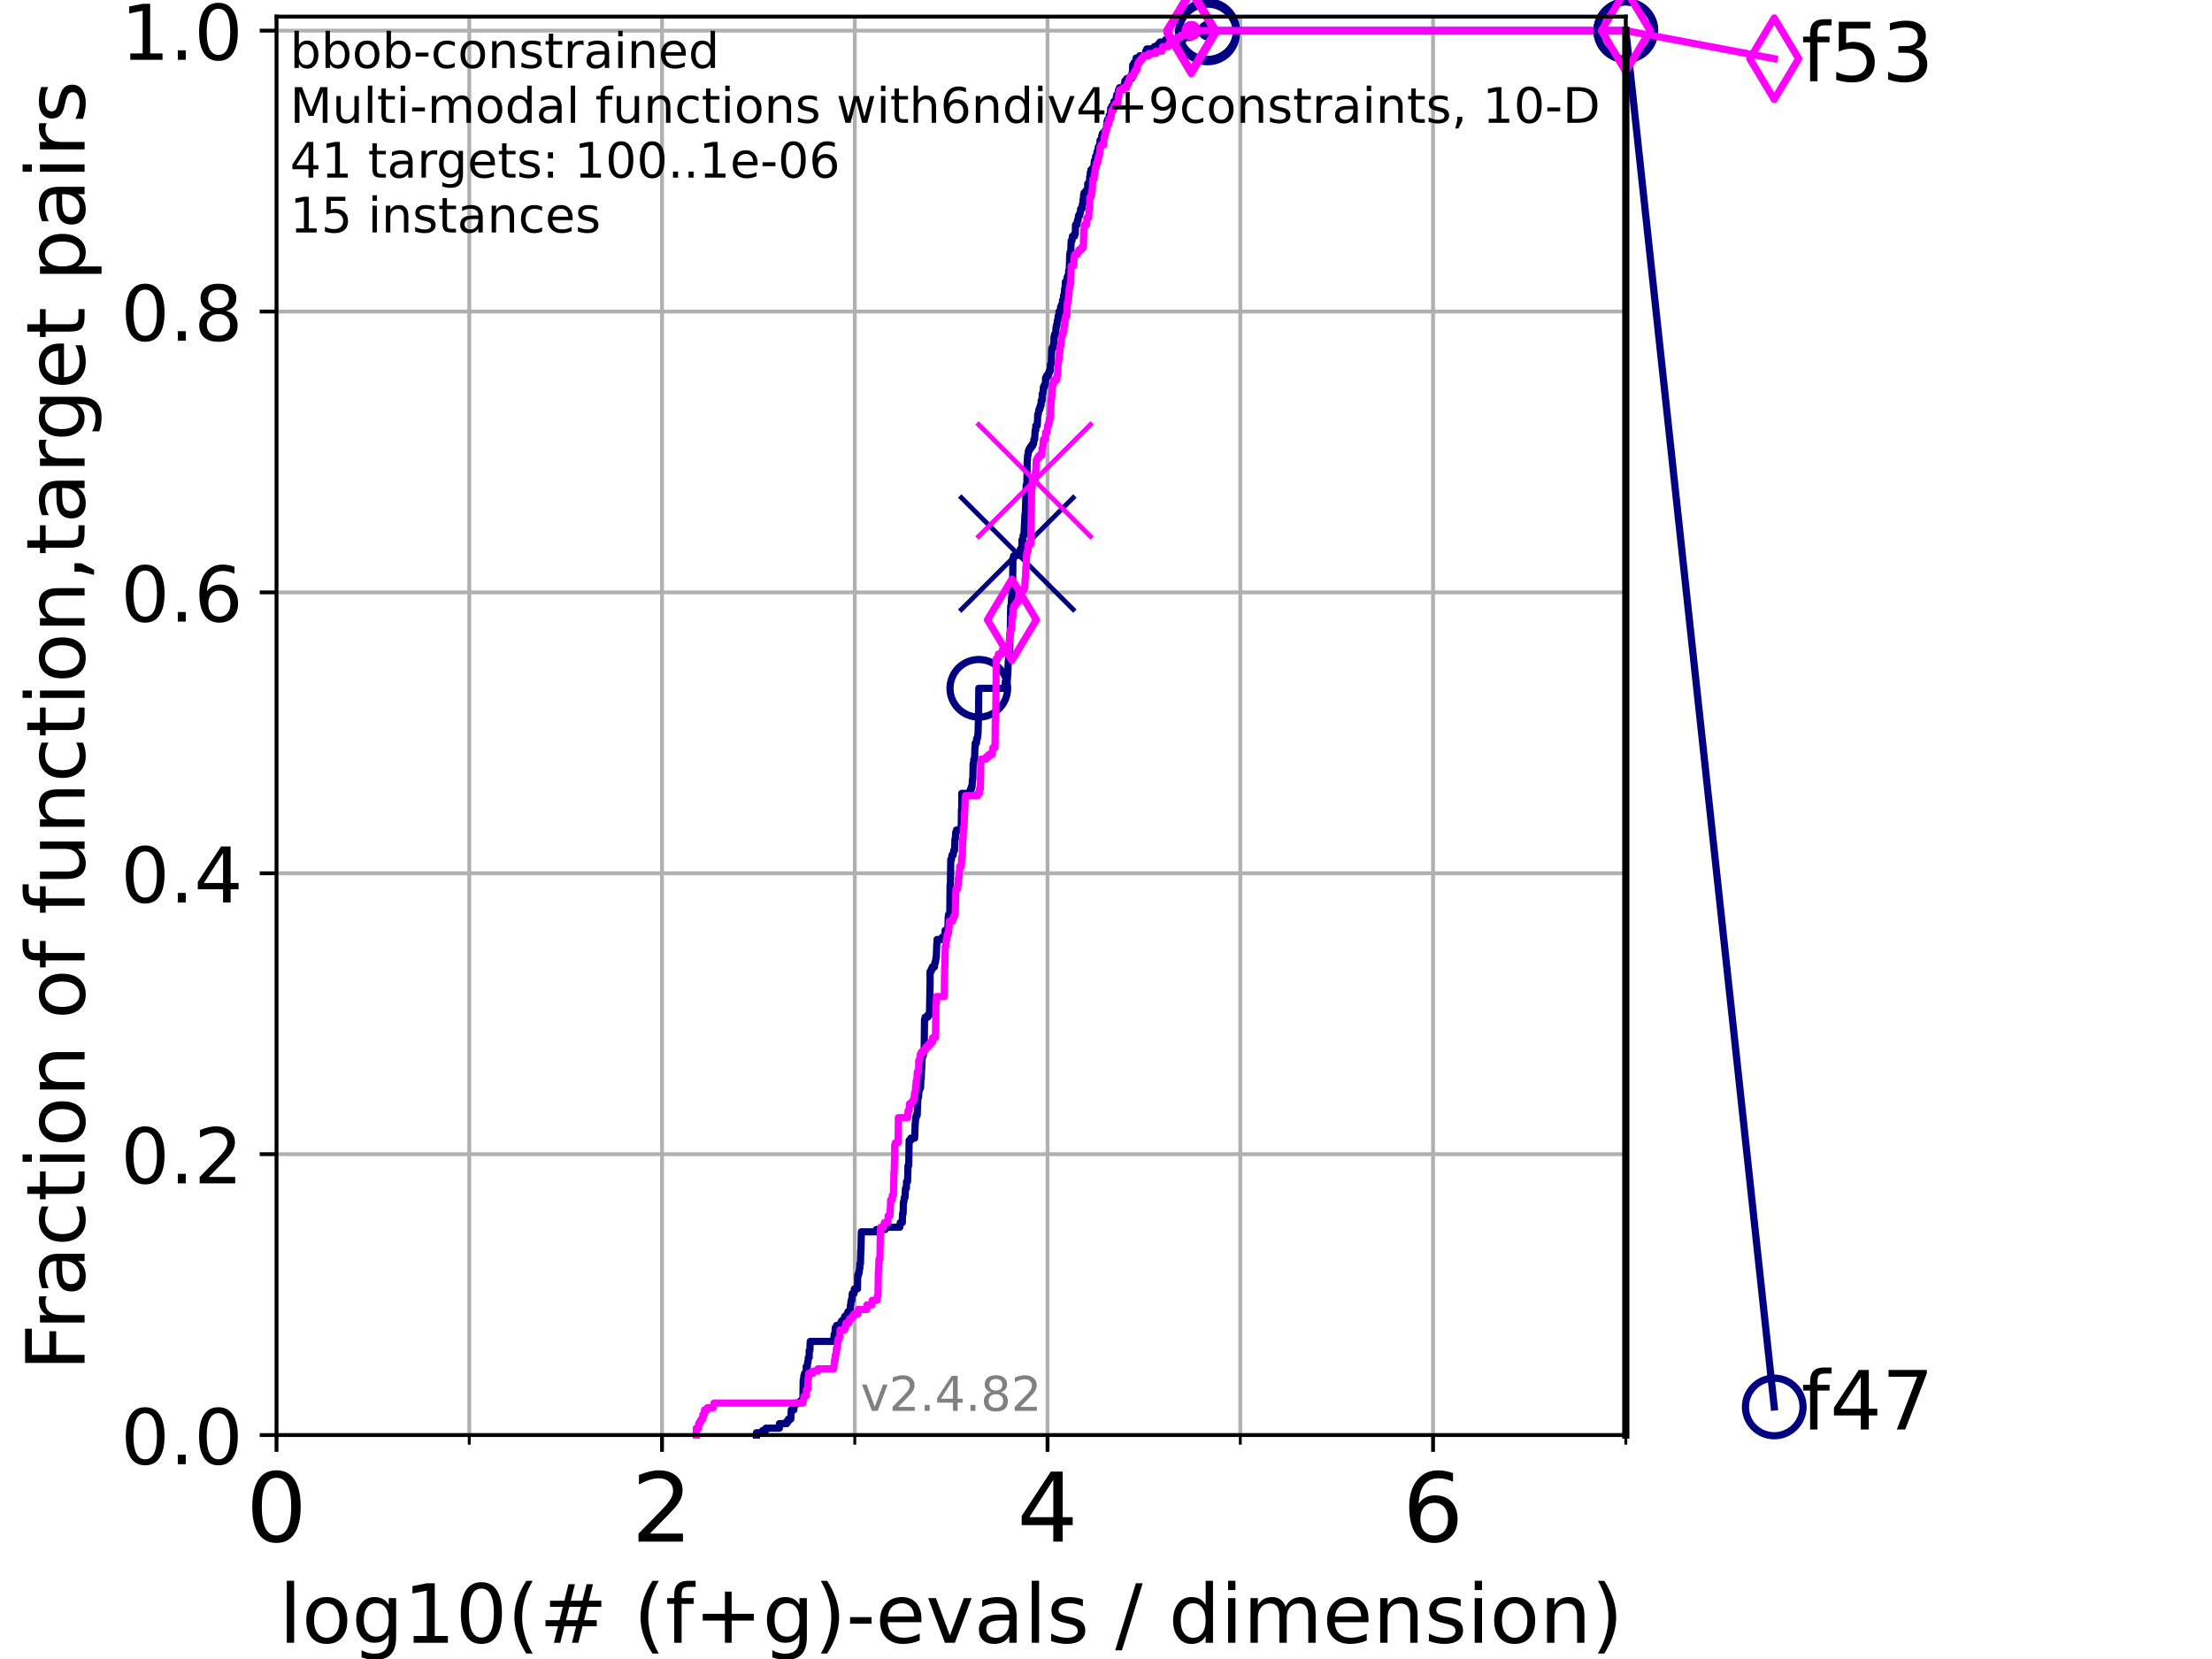<?xml version="1.0" encoding="utf-8" standalone="no"?>
<!DOCTYPE svg PUBLIC "-//W3C//DTD SVG 1.1//EN"
  "http://www.w3.org/Graphics/SVG/1.1/DTD/svg11.dtd">
<!-- Created with matplotlib (https://matplotlib.org/) -->
<svg height="345.6pt" version="1.1" viewBox="0 0 460.8 345.6" width="460.8pt" xmlns="http://www.w3.org/2000/svg" xmlns:xlink="http://www.w3.org/1999/xlink">
 <defs>
  <style type="text/css">*{stroke-linecap:butt;stroke-linejoin:round;}</style>
 </defs>
 <g id="figure_1">
  <g id="patch_1">
   <path d="M 0 345.6 
L 460.8 345.6 
L 460.8 0 
L 0 0 
z
" style="fill:#ffffff;"/>
  </g>
  <g id="axes_1">
   <g id="patch_2">
    <path d="M 57.6 298.944 
L 338.688 298.944 
L 338.688 3.456 
L 57.6 3.456 
z
" style="fill:#ffffff;"/>
   </g>
   <g id="matplotlib.axis_1">
    <g id="xtick_1">
     <g id="line2d_1">
      <path clip-path="url(#p2b3296686c)" d="M 57.6 298.944 
L 57.6 3.456 
" style="fill:none;stroke:#b0b0b0;stroke-linecap:square;stroke-width:0.8;"/>
     </g>
     <g id="line2d_2">
      <defs>
       <path d="M 0 0 
L 0 3.5 
" id="mf078fafd5b" style="stroke:#000000;stroke-width:0.8;"/>
      </defs>
      <g>
       <use style="stroke:#000000;stroke-width:0.8;" x="57.6" xlink:href="#mf078fafd5b" y="298.944"/>
      </g>
     </g>
     <g id="text_1">
      <!-- 0 -->
      <g transform="translate(51.237 321.141)scale(0.2 -0.2)">
       <defs>
        <path d="M 31.781 66.406 
Q 24.172 66.406 20.328 58.906 
Q 16.5 51.422 16.5 36.375 
Q 16.5 21.391 20.328 13.891 
Q 24.172 6.391 31.781 6.391 
Q 39.453 6.391 43.281 13.891 
Q 47.125 21.391 47.125 36.375 
Q 47.125 51.422 43.281 58.906 
Q 39.453 66.406 31.781 66.406 
z
M 31.781 74.219 
Q 44.047 74.219 50.516 64.516 
Q 56.984 54.828 56.984 36.375 
Q 56.984 17.969 50.516 8.266 
Q 44.047 -1.422 31.781 -1.422 
Q 19.531 -1.422 13.062 8.266 
Q 6.594 17.969 6.594 36.375 
Q 6.594 54.828 13.062 64.516 
Q 19.531 74.219 31.781 74.219 
z
" id="DejaVuSans-48"/>
       </defs>
       <use xlink:href="#DejaVuSans-48"/>
      </g>
     </g>
    </g>
    <g id="xtick_2">
     <g id="line2d_3">
      <path clip-path="url(#p2b3296686c)" d="M 137.911 298.944 
L 137.911 3.456 
" style="fill:none;stroke:#b0b0b0;stroke-linecap:square;stroke-width:0.8;"/>
     </g>
     <g id="line2d_4">
      <g>
       <use style="stroke:#000000;stroke-width:0.8;" x="137.911" xlink:href="#mf078fafd5b" y="298.944"/>
      </g>
     </g>
     <g id="text_2">
      <!-- 2 -->
      <g transform="translate(131.548 321.141)scale(0.2 -0.2)">
       <defs>
        <path d="M 19.188 8.297 
L 53.609 8.297 
L 53.609 0 
L 7.328 0 
L 7.328 8.297 
Q 12.938 14.109 22.625 23.891 
Q 32.328 33.688 34.812 36.531 
Q 39.547 41.844 41.422 45.531 
Q 43.312 49.219 43.312 52.781 
Q 43.312 58.594 39.234 62.25 
Q 35.156 65.922 28.609 65.922 
Q 23.969 65.922 18.812 64.312 
Q 13.672 62.703 7.812 59.422 
L 7.812 69.391 
Q 13.766 71.781 18.938 73 
Q 24.125 74.219 28.422 74.219 
Q 39.75 74.219 46.484 68.547 
Q 53.219 62.891 53.219 53.422 
Q 53.219 48.922 51.531 44.891 
Q 49.859 40.875 45.406 35.406 
Q 44.188 33.984 37.641 27.219 
Q 31.109 20.453 19.188 8.297 
z
" id="DejaVuSans-50"/>
       </defs>
       <use xlink:href="#DejaVuSans-50"/>
      </g>
     </g>
    </g>
    <g id="xtick_3">
     <g id="line2d_5">
      <path clip-path="url(#p2b3296686c)" d="M 218.222 298.944 
L 218.222 3.456 
" style="fill:none;stroke:#b0b0b0;stroke-linecap:square;stroke-width:0.8;"/>
     </g>
     <g id="line2d_6">
      <g>
       <use style="stroke:#000000;stroke-width:0.8;" x="218.222" xlink:href="#mf078fafd5b" y="298.944"/>
      </g>
     </g>
     <g id="text_3">
      <!-- 4 -->
      <g transform="translate(211.859 321.141)scale(0.2 -0.2)">
       <defs>
        <path d="M 37.797 64.312 
L 12.891 25.391 
L 37.797 25.391 
z
M 35.203 72.906 
L 47.609 72.906 
L 47.609 25.391 
L 58.016 25.391 
L 58.016 17.188 
L 47.609 17.188 
L 47.609 0 
L 37.797 0 
L 37.797 17.188 
L 4.891 17.188 
L 4.891 26.703 
z
" id="DejaVuSans-52"/>
       </defs>
       <use xlink:href="#DejaVuSans-52"/>
      </g>
     </g>
    </g>
    <g id="xtick_4">
     <g id="line2d_7">
      <path clip-path="url(#p2b3296686c)" d="M 298.533 298.944 
L 298.533 3.456 
" style="fill:none;stroke:#b0b0b0;stroke-linecap:square;stroke-width:0.8;"/>
     </g>
     <g id="line2d_8">
      <g>
       <use style="stroke:#000000;stroke-width:0.8;" x="298.533" xlink:href="#mf078fafd5b" y="298.944"/>
      </g>
     </g>
     <g id="text_4">
      <!-- 6 -->
      <g transform="translate(292.17 321.141)scale(0.2 -0.2)">
       <defs>
        <path d="M 33.016 40.375 
Q 26.375 40.375 22.484 35.828 
Q 18.609 31.297 18.609 23.391 
Q 18.609 15.531 22.484 10.953 
Q 26.375 6.391 33.016 6.391 
Q 39.656 6.391 43.531 10.953 
Q 47.406 15.531 47.406 23.391 
Q 47.406 31.297 43.531 35.828 
Q 39.656 40.375 33.016 40.375 
z
M 52.594 71.297 
L 52.594 62.312 
Q 48.875 64.062 45.094 64.984 
Q 41.312 65.922 37.594 65.922 
Q 27.828 65.922 22.672 59.328 
Q 17.531 52.734 16.797 39.406 
Q 19.672 43.656 24.016 45.922 
Q 28.375 48.188 33.594 48.188 
Q 44.578 48.188 50.953 41.516 
Q 57.328 34.859 57.328 23.391 
Q 57.328 12.156 50.688 5.359 
Q 44.047 -1.422 33.016 -1.422 
Q 20.359 -1.422 13.672 8.266 
Q 6.984 17.969 6.984 36.375 
Q 6.984 53.656 15.188 63.938 
Q 23.391 74.219 37.203 74.219 
Q 40.922 74.219 44.703 73.484 
Q 48.484 72.75 52.594 71.297 
z
" id="DejaVuSans-54"/>
       </defs>
       <use xlink:href="#DejaVuSans-54"/>
      </g>
     </g>
    </g>
    <g id="xtick_5">
     <g id="line2d_9">
      <path clip-path="url(#p2b3296686c)" d="M 97.755 298.944 
L 97.755 3.456 
" style="fill:none;stroke:#b0b0b0;stroke-linecap:square;stroke-width:0.8;"/>
     </g>
     <g id="line2d_10">
      <defs>
       <path d="M 0 0 
L 0 2 
" id="mfc427f3550" style="stroke:#000000;stroke-width:0.6;"/>
      </defs>
      <g>
       <use style="stroke:#000000;stroke-width:0.6;" x="97.755" xlink:href="#mfc427f3550" y="298.944"/>
      </g>
     </g>
    </g>
    <g id="xtick_6">
     <g id="line2d_11">
      <path clip-path="url(#p2b3296686c)" d="M 178.066 298.944 
L 178.066 3.456 
" style="fill:none;stroke:#b0b0b0;stroke-linecap:square;stroke-width:0.8;"/>
     </g>
     <g id="line2d_12">
      <g>
       <use style="stroke:#000000;stroke-width:0.6;" x="178.066" xlink:href="#mfc427f3550" y="298.944"/>
      </g>
     </g>
    </g>
    <g id="xtick_7">
     <g id="line2d_13">
      <path clip-path="url(#p2b3296686c)" d="M 258.377 298.944 
L 258.377 3.456 
" style="fill:none;stroke:#b0b0b0;stroke-linecap:square;stroke-width:0.8;"/>
     </g>
     <g id="line2d_14">
      <g>
       <use style="stroke:#000000;stroke-width:0.6;" x="258.377" xlink:href="#mfc427f3550" y="298.944"/>
      </g>
     </g>
    </g>
    <g id="xtick_8">
     <g id="line2d_15">
      <path clip-path="url(#p2b3296686c)" d="M 338.688 298.944 
L 338.688 3.456 
" style="fill:none;stroke:#b0b0b0;stroke-linecap:square;stroke-width:0.8;"/>
     </g>
     <g id="line2d_16">
      <g>
       <use style="stroke:#000000;stroke-width:0.6;" x="338.688" xlink:href="#mfc427f3550" y="298.944"/>
      </g>
     </g>
    </g>
    <g id="text_5">
     <!-- log10(# (f+g)-evals / dimension) -->
     <g transform="translate(58.145 342.218)scale(0.17 -0.17)">
      <defs>
       <path d="M 9.422 75.984 
L 18.406 75.984 
L 18.406 0 
L 9.422 0 
z
" id="DejaVuSans-108"/>
       <path d="M 30.609 48.391 
Q 23.391 48.391 19.188 42.75 
Q 14.984 37.109 14.984 27.297 
Q 14.984 17.484 19.156 11.844 
Q 23.344 6.203 30.609 6.203 
Q 37.797 6.203 41.984 11.859 
Q 46.188 17.531 46.188 27.297 
Q 46.188 37.016 41.984 42.703 
Q 37.797 48.391 30.609 48.391 
z
M 30.609 56 
Q 42.328 56 49.016 48.375 
Q 55.719 40.766 55.719 27.297 
Q 55.719 13.875 49.016 6.219 
Q 42.328 -1.422 30.609 -1.422 
Q 18.844 -1.422 12.172 6.219 
Q 5.516 13.875 5.516 27.297 
Q 5.516 40.766 12.172 48.375 
Q 18.844 56 30.609 56 
z
" id="DejaVuSans-111"/>
       <path d="M 45.406 27.984 
Q 45.406 37.75 41.375 43.109 
Q 37.359 48.484 30.078 48.484 
Q 22.859 48.484 18.828 43.109 
Q 14.797 37.75 14.797 27.984 
Q 14.797 18.266 18.828 12.891 
Q 22.859 7.516 30.078 7.516 
Q 37.359 7.516 41.375 12.891 
Q 45.406 18.266 45.406 27.984 
z
M 54.391 6.781 
Q 54.391 -7.172 48.188 -13.984 
Q 42 -20.797 29.203 -20.797 
Q 24.469 -20.797 20.266 -20.094 
Q 16.062 -19.391 12.109 -17.922 
L 12.109 -9.188 
Q 16.062 -11.328 19.922 -12.344 
Q 23.781 -13.375 27.781 -13.375 
Q 36.625 -13.375 41.016 -8.766 
Q 45.406 -4.156 45.406 5.172 
L 45.406 9.625 
Q 42.625 4.781 38.281 2.391 
Q 33.938 0 27.875 0 
Q 17.828 0 11.672 7.656 
Q 5.516 15.328 5.516 27.984 
Q 5.516 40.672 11.672 48.328 
Q 17.828 56 27.875 56 
Q 33.938 56 38.281 53.609 
Q 42.625 51.219 45.406 46.391 
L 45.406 54.688 
L 54.391 54.688 
z
" id="DejaVuSans-103"/>
       <path d="M 12.406 8.297 
L 28.516 8.297 
L 28.516 63.922 
L 10.984 60.406 
L 10.984 69.391 
L 28.422 72.906 
L 38.281 72.906 
L 38.281 8.297 
L 54.391 8.297 
L 54.391 0 
L 12.406 0 
z
" id="DejaVuSans-49"/>
       <path d="M 31 75.875 
Q 24.469 64.656 21.281 53.656 
Q 18.109 42.672 18.109 31.391 
Q 18.109 20.125 21.312 9.062 
Q 24.516 -2 31 -13.188 
L 23.188 -13.188 
Q 15.875 -1.703 12.234 9.375 
Q 8.594 20.453 8.594 31.391 
Q 8.594 42.281 12.203 53.312 
Q 15.828 64.359 23.188 75.875 
z
" id="DejaVuSans-40"/>
       <path d="M 51.125 44 
L 36.922 44 
L 32.812 27.688 
L 47.125 27.688 
z
M 43.797 71.781 
L 38.719 51.516 
L 52.984 51.516 
L 58.109 71.781 
L 65.922 71.781 
L 60.891 51.516 
L 76.125 51.516 
L 76.125 44 
L 58.984 44 
L 54.984 27.688 
L 70.516 27.688 
L 70.516 20.219 
L 53.078 20.219 
L 48 0 
L 40.188 0 
L 45.219 20.219 
L 30.906 20.219 
L 25.875 0 
L 18.016 0 
L 23.094 20.219 
L 7.719 20.219 
L 7.719 27.688 
L 24.906 27.688 
L 29 44 
L 13.281 44 
L 13.281 51.516 
L 30.906 51.516 
L 35.891 71.781 
z
" id="DejaVuSans-35"/>
       <path id="DejaVuSans-32"/>
       <path d="M 37.109 75.984 
L 37.109 68.5 
L 28.516 68.5 
Q 23.688 68.5 21.797 66.547 
Q 19.922 64.594 19.922 59.516 
L 19.922 54.688 
L 34.719 54.688 
L 34.719 47.703 
L 19.922 47.703 
L 19.922 0 
L 10.891 0 
L 10.891 47.703 
L 2.297 47.703 
L 2.297 54.688 
L 10.891 54.688 
L 10.891 58.5 
Q 10.891 67.625 15.141 71.797 
Q 19.391 75.984 28.609 75.984 
z
" id="DejaVuSans-102"/>
       <path d="M 46 62.703 
L 46 35.5 
L 73.188 35.5 
L 73.188 27.203 
L 46 27.203 
L 46 0 
L 37.797 0 
L 37.797 27.203 
L 10.594 27.203 
L 10.594 35.5 
L 37.797 35.5 
L 37.797 62.703 
z
" id="DejaVuSans-43"/>
       <path d="M 8.016 75.875 
L 15.828 75.875 
Q 23.141 64.359 26.781 53.312 
Q 30.422 42.281 30.422 31.391 
Q 30.422 20.453 26.781 9.375 
Q 23.141 -1.703 15.828 -13.188 
L 8.016 -13.188 
Q 14.5 -2 17.703 9.062 
Q 20.906 20.125 20.906 31.391 
Q 20.906 42.672 17.703 53.656 
Q 14.5 64.656 8.016 75.875 
z
" id="DejaVuSans-41"/>
       <path d="M 4.891 31.391 
L 31.203 31.391 
L 31.203 23.391 
L 4.891 23.391 
z
" id="DejaVuSans-45"/>
       <path d="M 56.203 29.594 
L 56.203 25.203 
L 14.891 25.203 
Q 15.484 15.922 20.484 11.062 
Q 25.484 6.203 34.422 6.203 
Q 39.594 6.203 44.453 7.469 
Q 49.312 8.734 54.109 11.281 
L 54.109 2.781 
Q 49.266 0.734 44.188 -0.344 
Q 39.109 -1.422 33.891 -1.422 
Q 20.797 -1.422 13.156 6.188 
Q 5.516 13.812 5.516 26.812 
Q 5.516 40.234 12.766 48.109 
Q 20.016 56 32.328 56 
Q 43.359 56 49.781 48.891 
Q 56.203 41.797 56.203 29.594 
z
M 47.219 32.234 
Q 47.125 39.594 43.094 43.984 
Q 39.062 48.391 32.422 48.391 
Q 24.906 48.391 20.391 44.141 
Q 15.875 39.891 15.188 32.172 
z
" id="DejaVuSans-101"/>
       <path d="M 2.984 54.688 
L 12.5 54.688 
L 29.594 8.797 
L 46.688 54.688 
L 56.203 54.688 
L 35.688 0 
L 23.484 0 
z
" id="DejaVuSans-118"/>
       <path d="M 34.281 27.484 
Q 23.391 27.484 19.188 25 
Q 14.984 22.516 14.984 16.5 
Q 14.984 11.719 18.141 8.906 
Q 21.297 6.109 26.703 6.109 
Q 34.188 6.109 38.703 11.406 
Q 43.219 16.703 43.219 25.484 
L 43.219 27.484 
z
M 52.203 31.203 
L 52.203 0 
L 43.219 0 
L 43.219 8.297 
Q 40.141 3.328 35.547 0.953 
Q 30.953 -1.422 24.312 -1.422 
Q 15.922 -1.422 10.953 3.297 
Q 6 8.016 6 15.922 
Q 6 25.141 12.172 29.828 
Q 18.359 34.516 30.609 34.516 
L 43.219 34.516 
L 43.219 35.406 
Q 43.219 41.609 39.141 45 
Q 35.062 48.391 27.688 48.391 
Q 23 48.391 18.547 47.266 
Q 14.109 46.141 10.016 43.891 
L 10.016 52.203 
Q 14.938 54.109 19.578 55.047 
Q 24.219 56 28.609 56 
Q 40.484 56 46.344 49.844 
Q 52.203 43.703 52.203 31.203 
z
" id="DejaVuSans-97"/>
       <path d="M 44.281 53.078 
L 44.281 44.578 
Q 40.484 46.531 36.375 47.5 
Q 32.281 48.484 27.875 48.484 
Q 21.188 48.484 17.844 46.438 
Q 14.5 44.391 14.5 40.281 
Q 14.5 37.156 16.891 35.375 
Q 19.281 33.594 26.516 31.984 
L 29.594 31.297 
Q 39.156 29.25 43.188 25.516 
Q 47.219 21.781 47.219 15.094 
Q 47.219 7.469 41.188 3.016 
Q 35.156 -1.422 24.609 -1.422 
Q 20.219 -1.422 15.453 -0.562 
Q 10.688 0.297 5.422 2 
L 5.422 11.281 
Q 10.406 8.688 15.234 7.391 
Q 20.062 6.109 24.812 6.109 
Q 31.156 6.109 34.562 8.281 
Q 37.984 10.453 37.984 14.406 
Q 37.984 18.062 35.516 20.016 
Q 33.062 21.969 24.703 23.781 
L 21.578 24.516 
Q 13.234 26.266 9.516 29.906 
Q 5.812 33.547 5.812 39.891 
Q 5.812 47.609 11.281 51.797 
Q 16.75 56 26.812 56 
Q 31.781 56 36.172 55.266 
Q 40.578 54.547 44.281 53.078 
z
" id="DejaVuSans-115"/>
       <path d="M 25.391 72.906 
L 33.688 72.906 
L 8.297 -9.281 
L 0 -9.281 
z
" id="DejaVuSans-47"/>
       <path d="M 45.406 46.391 
L 45.406 75.984 
L 54.391 75.984 
L 54.391 0 
L 45.406 0 
L 45.406 8.203 
Q 42.578 3.328 38.25 0.953 
Q 33.938 -1.422 27.875 -1.422 
Q 17.969 -1.422 11.734 6.484 
Q 5.516 14.406 5.516 27.297 
Q 5.516 40.188 11.734 48.094 
Q 17.969 56 27.875 56 
Q 33.938 56 38.25 53.625 
Q 42.578 51.266 45.406 46.391 
z
M 14.797 27.297 
Q 14.797 17.391 18.875 11.75 
Q 22.953 6.109 30.078 6.109 
Q 37.203 6.109 41.297 11.75 
Q 45.406 17.391 45.406 27.297 
Q 45.406 37.203 41.297 42.844 
Q 37.203 48.484 30.078 48.484 
Q 22.953 48.484 18.875 42.844 
Q 14.797 37.203 14.797 27.297 
z
" id="DejaVuSans-100"/>
       <path d="M 9.422 54.688 
L 18.406 54.688 
L 18.406 0 
L 9.422 0 
z
M 9.422 75.984 
L 18.406 75.984 
L 18.406 64.594 
L 9.422 64.594 
z
" id="DejaVuSans-105"/>
       <path d="M 52 44.188 
Q 55.375 50.25 60.062 53.125 
Q 64.75 56 71.094 56 
Q 79.641 56 84.281 50.016 
Q 88.922 44.047 88.922 33.016 
L 88.922 0 
L 79.891 0 
L 79.891 32.719 
Q 79.891 40.578 77.094 44.375 
Q 74.312 48.188 68.609 48.188 
Q 61.625 48.188 57.562 43.547 
Q 53.516 38.922 53.516 30.906 
L 53.516 0 
L 44.484 0 
L 44.484 32.719 
Q 44.484 40.625 41.703 44.406 
Q 38.922 48.188 33.109 48.188 
Q 26.219 48.188 22.156 43.531 
Q 18.109 38.875 18.109 30.906 
L 18.109 0 
L 9.078 0 
L 9.078 54.688 
L 18.109 54.688 
L 18.109 46.188 
Q 21.188 51.219 25.484 53.609 
Q 29.781 56 35.688 56 
Q 41.656 56 45.828 52.969 
Q 50 49.953 52 44.188 
z
" id="DejaVuSans-109"/>
       <path d="M 54.891 33.016 
L 54.891 0 
L 45.906 0 
L 45.906 32.719 
Q 45.906 40.484 42.875 44.328 
Q 39.844 48.188 33.797 48.188 
Q 26.516 48.188 22.312 43.547 
Q 18.109 38.922 18.109 30.906 
L 18.109 0 
L 9.078 0 
L 9.078 54.688 
L 18.109 54.688 
L 18.109 46.188 
Q 21.344 51.125 25.703 53.562 
Q 30.078 56 35.797 56 
Q 45.219 56 50.047 50.172 
Q 54.891 44.344 54.891 33.016 
z
" id="DejaVuSans-110"/>
      </defs>
      <use xlink:href="#DejaVuSans-108"/>
      <use x="27.783" xlink:href="#DejaVuSans-111"/>
      <use x="88.965" xlink:href="#DejaVuSans-103"/>
      <use x="152.441" xlink:href="#DejaVuSans-49"/>
      <use x="216.064" xlink:href="#DejaVuSans-48"/>
      <use x="279.688" xlink:href="#DejaVuSans-40"/>
      <use x="318.701" xlink:href="#DejaVuSans-35"/>
      <use x="402.49" xlink:href="#DejaVuSans-32"/>
      <use x="434.277" xlink:href="#DejaVuSans-40"/>
      <use x="473.291" xlink:href="#DejaVuSans-102"/>
      <use x="508.496" xlink:href="#DejaVuSans-43"/>
      <use x="592.285" xlink:href="#DejaVuSans-103"/>
      <use x="655.762" xlink:href="#DejaVuSans-41"/>
      <use x="694.775" xlink:href="#DejaVuSans-45"/>
      <use x="730.859" xlink:href="#DejaVuSans-101"/>
      <use x="792.383" xlink:href="#DejaVuSans-118"/>
      <use x="851.562" xlink:href="#DejaVuSans-97"/>
      <use x="912.842" xlink:href="#DejaVuSans-108"/>
      <use x="940.625" xlink:href="#DejaVuSans-115"/>
      <use x="992.725" xlink:href="#DejaVuSans-32"/>
      <use x="1024.512" xlink:href="#DejaVuSans-47"/>
      <use x="1058.203" xlink:href="#DejaVuSans-32"/>
      <use x="1089.99" xlink:href="#DejaVuSans-100"/>
      <use x="1153.467" xlink:href="#DejaVuSans-105"/>
      <use x="1181.25" xlink:href="#DejaVuSans-109"/>
      <use x="1278.662" xlink:href="#DejaVuSans-101"/>
      <use x="1340.186" xlink:href="#DejaVuSans-110"/>
      <use x="1403.564" xlink:href="#DejaVuSans-115"/>
      <use x="1455.664" xlink:href="#DejaVuSans-105"/>
      <use x="1483.447" xlink:href="#DejaVuSans-111"/>
      <use x="1544.629" xlink:href="#DejaVuSans-110"/>
      <use x="1608.008" xlink:href="#DejaVuSans-41"/>
     </g>
    </g>
   </g>
   <g id="matplotlib.axis_2">
    <g id="ytick_1">
     <g id="line2d_17">
      <path clip-path="url(#p2b3296686c)" d="M 57.6 298.944 
L 338.688 298.944 
" style="fill:none;stroke:#b0b0b0;stroke-linecap:square;stroke-width:0.8;"/>
     </g>
     <g id="line2d_18">
      <defs>
       <path d="M 0 0 
L -3.5 0 
" id="md1fc684f44" style="stroke:#000000;stroke-width:0.8;"/>
      </defs>
      <g>
       <use style="stroke:#000000;stroke-width:0.8;" x="57.6" xlink:href="#md1fc684f44" y="298.944"/>
      </g>
     </g>
     <g id="text_6">
      <!-- 0.0 -->
      <g transform="translate(25.155 305.023)scale(0.16 -0.16)">
       <defs>
        <path d="M 10.688 12.406 
L 21 12.406 
L 21 0 
L 10.688 0 
z
" id="DejaVuSans-46"/>
       </defs>
       <use xlink:href="#DejaVuSans-48"/>
       <use x="63.623" xlink:href="#DejaVuSans-46"/>
       <use x="95.41" xlink:href="#DejaVuSans-48"/>
      </g>
     </g>
    </g>
    <g id="ytick_2">
     <g id="line2d_19">
      <path clip-path="url(#p2b3296686c)" d="M 57.6 240.432 
L 338.688 240.432 
" style="fill:none;stroke:#b0b0b0;stroke-linecap:square;stroke-width:0.8;"/>
     </g>
     <g id="line2d_20">
      <g>
       <use style="stroke:#000000;stroke-width:0.8;" x="57.6" xlink:href="#md1fc684f44" y="240.432"/>
      </g>
     </g>
     <g id="text_7">
      <!-- 0.2 -->
      <g transform="translate(25.155 246.51)scale(0.16 -0.16)">
       <use xlink:href="#DejaVuSans-48"/>
       <use x="63.623" xlink:href="#DejaVuSans-46"/>
       <use x="95.41" xlink:href="#DejaVuSans-50"/>
      </g>
     </g>
    </g>
    <g id="ytick_3">
     <g id="line2d_21">
      <path clip-path="url(#p2b3296686c)" d="M 57.6 181.919 
L 338.688 181.919 
" style="fill:none;stroke:#b0b0b0;stroke-linecap:square;stroke-width:0.8;"/>
     </g>
     <g id="line2d_22">
      <g>
       <use style="stroke:#000000;stroke-width:0.8;" x="57.6" xlink:href="#md1fc684f44" y="181.919"/>
      </g>
     </g>
     <g id="text_8">
      <!-- 0.4 -->
      <g transform="translate(25.155 187.998)scale(0.16 -0.16)">
       <use xlink:href="#DejaVuSans-48"/>
       <use x="63.623" xlink:href="#DejaVuSans-46"/>
       <use x="95.41" xlink:href="#DejaVuSans-52"/>
      </g>
     </g>
    </g>
    <g id="ytick_4">
     <g id="line2d_23">
      <path clip-path="url(#p2b3296686c)" d="M 57.6 123.407 
L 338.688 123.407 
" style="fill:none;stroke:#b0b0b0;stroke-linecap:square;stroke-width:0.8;"/>
     </g>
     <g id="line2d_24">
      <g>
       <use style="stroke:#000000;stroke-width:0.8;" x="57.6" xlink:href="#md1fc684f44" y="123.407"/>
      </g>
     </g>
     <g id="text_9">
      <!-- 0.6 -->
      <g transform="translate(25.155 129.485)scale(0.16 -0.16)">
       <use xlink:href="#DejaVuSans-48"/>
       <use x="63.623" xlink:href="#DejaVuSans-46"/>
       <use x="95.41" xlink:href="#DejaVuSans-54"/>
      </g>
     </g>
    </g>
    <g id="ytick_5">
     <g id="line2d_25">
      <path clip-path="url(#p2b3296686c)" d="M 57.6 64.894 
L 338.688 64.894 
" style="fill:none;stroke:#b0b0b0;stroke-linecap:square;stroke-width:0.8;"/>
     </g>
     <g id="line2d_26">
      <g>
       <use style="stroke:#000000;stroke-width:0.8;" x="57.6" xlink:href="#md1fc684f44" y="64.894"/>
      </g>
     </g>
     <g id="text_10">
      <!-- 0.8 -->
      <g transform="translate(25.155 70.973)scale(0.16 -0.16)">
       <defs>
        <path d="M 31.781 34.625 
Q 24.75 34.625 20.719 30.859 
Q 16.703 27.094 16.703 20.516 
Q 16.703 13.922 20.719 10.156 
Q 24.75 6.391 31.781 6.391 
Q 38.812 6.391 42.859 10.172 
Q 46.922 13.969 46.922 20.516 
Q 46.922 27.094 42.891 30.859 
Q 38.875 34.625 31.781 34.625 
z
M 21.922 38.812 
Q 15.578 40.375 12.031 44.719 
Q 8.5 49.078 8.5 55.328 
Q 8.5 64.062 14.719 69.141 
Q 20.953 74.219 31.781 74.219 
Q 42.672 74.219 48.875 69.141 
Q 55.078 64.062 55.078 55.328 
Q 55.078 49.078 51.531 44.719 
Q 48 40.375 41.703 38.812 
Q 48.828 37.156 52.797 32.312 
Q 56.781 27.484 56.781 20.516 
Q 56.781 9.906 50.312 4.234 
Q 43.844 -1.422 31.781 -1.422 
Q 19.734 -1.422 13.25 4.234 
Q 6.781 9.906 6.781 20.516 
Q 6.781 27.484 10.781 32.312 
Q 14.797 37.156 21.922 38.812 
z
M 18.312 54.391 
Q 18.312 48.734 21.844 45.562 
Q 25.391 42.391 31.781 42.391 
Q 38.141 42.391 41.719 45.562 
Q 45.312 48.734 45.312 54.391 
Q 45.312 60.062 41.719 63.234 
Q 38.141 66.406 31.781 66.406 
Q 25.391 66.406 21.844 63.234 
Q 18.312 60.062 18.312 54.391 
z
" id="DejaVuSans-56"/>
       </defs>
       <use xlink:href="#DejaVuSans-48"/>
       <use x="63.623" xlink:href="#DejaVuSans-46"/>
       <use x="95.41" xlink:href="#DejaVuSans-56"/>
      </g>
     </g>
    </g>
    <g id="ytick_6">
     <g id="line2d_27">
      <path clip-path="url(#p2b3296686c)" d="M 57.6 6.382 
L 338.688 6.382 
" style="fill:none;stroke:#b0b0b0;stroke-linecap:square;stroke-width:0.8;"/>
     </g>
     <g id="line2d_28">
      <g>
       <use style="stroke:#000000;stroke-width:0.8;" x="57.6" xlink:href="#md1fc684f44" y="6.382"/>
      </g>
     </g>
     <g id="text_11">
      <!-- 1.0 -->
      <g transform="translate(25.155 12.46)scale(0.16 -0.16)">
       <use xlink:href="#DejaVuSans-49"/>
       <use x="63.623" xlink:href="#DejaVuSans-46"/>
       <use x="95.41" xlink:href="#DejaVuSans-48"/>
      </g>
     </g>
    </g>
    <g id="text_12">
     <!-- Fraction of function,target pairs -->
     <g transform="translate(17.62 285.585)rotate(-90)scale(0.17 -0.17)">
      <defs>
       <path d="M 9.812 72.906 
L 51.703 72.906 
L 51.703 64.594 
L 19.672 64.594 
L 19.672 43.109 
L 48.578 43.109 
L 48.578 34.812 
L 19.672 34.812 
L 19.672 0 
L 9.812 0 
z
" id="DejaVuSans-70"/>
       <path d="M 41.109 46.297 
Q 39.594 47.172 37.812 47.578 
Q 36.031 48 33.891 48 
Q 26.266 48 22.188 43.047 
Q 18.109 38.094 18.109 28.812 
L 18.109 0 
L 9.078 0 
L 9.078 54.688 
L 18.109 54.688 
L 18.109 46.188 
Q 20.953 51.172 25.484 53.578 
Q 30.031 56 36.531 56 
Q 37.453 56 38.578 55.875 
Q 39.703 55.766 41.062 55.516 
z
" id="DejaVuSans-114"/>
       <path d="M 48.781 52.594 
L 48.781 44.188 
Q 44.969 46.297 41.141 47.344 
Q 37.312 48.391 33.406 48.391 
Q 24.656 48.391 19.812 42.844 
Q 14.984 37.312 14.984 27.297 
Q 14.984 17.281 19.812 11.734 
Q 24.656 6.203 33.406 6.203 
Q 37.312 6.203 41.141 7.25 
Q 44.969 8.297 48.781 10.406 
L 48.781 2.094 
Q 45.016 0.344 40.984 -0.531 
Q 36.969 -1.422 32.422 -1.422 
Q 20.062 -1.422 12.781 6.344 
Q 5.516 14.109 5.516 27.297 
Q 5.516 40.672 12.859 48.328 
Q 20.219 56 33.016 56 
Q 37.156 56 41.109 55.141 
Q 45.062 54.297 48.781 52.594 
z
" id="DejaVuSans-99"/>
       <path d="M 18.312 70.219 
L 18.312 54.688 
L 36.812 54.688 
L 36.812 47.703 
L 18.312 47.703 
L 18.312 18.016 
Q 18.312 11.328 20.141 9.422 
Q 21.969 7.516 27.594 7.516 
L 36.812 7.516 
L 36.812 0 
L 27.594 0 
Q 17.188 0 13.234 3.875 
Q 9.281 7.766 9.281 18.016 
L 9.281 47.703 
L 2.688 47.703 
L 2.688 54.688 
L 9.281 54.688 
L 9.281 70.219 
z
" id="DejaVuSans-116"/>
       <path d="M 8.5 21.578 
L 8.5 54.688 
L 17.484 54.688 
L 17.484 21.922 
Q 17.484 14.156 20.5 10.266 
Q 23.531 6.391 29.594 6.391 
Q 36.859 6.391 41.078 11.031 
Q 45.312 15.672 45.312 23.688 
L 45.312 54.688 
L 54.297 54.688 
L 54.297 0 
L 45.312 0 
L 45.312 8.406 
Q 42.047 3.422 37.719 1 
Q 33.406 -1.422 27.688 -1.422 
Q 18.266 -1.422 13.375 4.438 
Q 8.5 10.297 8.5 21.578 
z
M 31.109 56 
z
" id="DejaVuSans-117"/>
       <path d="M 11.719 12.406 
L 22.016 12.406 
L 22.016 4 
L 14.016 -11.625 
L 7.719 -11.625 
L 11.719 4 
z
" id="DejaVuSans-44"/>
       <path d="M 18.109 8.203 
L 18.109 -20.797 
L 9.078 -20.797 
L 9.078 54.688 
L 18.109 54.688 
L 18.109 46.391 
Q 20.953 51.266 25.266 53.625 
Q 29.594 56 35.594 56 
Q 45.562 56 51.781 48.094 
Q 58.016 40.188 58.016 27.297 
Q 58.016 14.406 51.781 6.484 
Q 45.562 -1.422 35.594 -1.422 
Q 29.594 -1.422 25.266 0.953 
Q 20.953 3.328 18.109 8.203 
z
M 48.688 27.297 
Q 48.688 37.203 44.609 42.844 
Q 40.531 48.484 33.406 48.484 
Q 26.266 48.484 22.188 42.844 
Q 18.109 37.203 18.109 27.297 
Q 18.109 17.391 22.188 11.75 
Q 26.266 6.109 33.406 6.109 
Q 40.531 6.109 44.609 11.75 
Q 48.688 17.391 48.688 27.297 
z
" id="DejaVuSans-112"/>
      </defs>
      <use xlink:href="#DejaVuSans-70"/>
      <use x="50.27" xlink:href="#DejaVuSans-114"/>
      <use x="91.383" xlink:href="#DejaVuSans-97"/>
      <use x="152.662" xlink:href="#DejaVuSans-99"/>
      <use x="207.643" xlink:href="#DejaVuSans-116"/>
      <use x="246.852" xlink:href="#DejaVuSans-105"/>
      <use x="274.635" xlink:href="#DejaVuSans-111"/>
      <use x="335.816" xlink:href="#DejaVuSans-110"/>
      <use x="399.195" xlink:href="#DejaVuSans-32"/>
      <use x="430.982" xlink:href="#DejaVuSans-111"/>
      <use x="492.164" xlink:href="#DejaVuSans-102"/>
      <use x="527.369" xlink:href="#DejaVuSans-32"/>
      <use x="559.156" xlink:href="#DejaVuSans-102"/>
      <use x="594.361" xlink:href="#DejaVuSans-117"/>
      <use x="657.74" xlink:href="#DejaVuSans-110"/>
      <use x="721.119" xlink:href="#DejaVuSans-99"/>
      <use x="776.1" xlink:href="#DejaVuSans-116"/>
      <use x="815.309" xlink:href="#DejaVuSans-105"/>
      <use x="843.092" xlink:href="#DejaVuSans-111"/>
      <use x="904.273" xlink:href="#DejaVuSans-110"/>
      <use x="967.652" xlink:href="#DejaVuSans-44"/>
      <use x="999.439" xlink:href="#DejaVuSans-116"/>
      <use x="1038.648" xlink:href="#DejaVuSans-97"/>
      <use x="1099.928" xlink:href="#DejaVuSans-114"/>
      <use x="1139.291" xlink:href="#DejaVuSans-103"/>
      <use x="1202.768" xlink:href="#DejaVuSans-101"/>
      <use x="1264.291" xlink:href="#DejaVuSans-116"/>
      <use x="1303.5" xlink:href="#DejaVuSans-32"/>
      <use x="1335.287" xlink:href="#DejaVuSans-112"/>
      <use x="1398.764" xlink:href="#DejaVuSans-97"/>
      <use x="1460.043" xlink:href="#DejaVuSans-105"/>
      <use x="1487.826" xlink:href="#DejaVuSans-114"/>
      <use x="1528.939" xlink:href="#DejaVuSans-115"/>
     </g>
    </g>
   </g>
   <g id="line2d_29">
    <defs>
     <path d="M 0 1.5 
C 0.398 1.5 0.779 1.342 1.061 1.061 
C 1.342 0.779 1.5 0.398 1.5 0 
C 1.5 -0.398 1.342 -0.779 1.061 -1.061 
C 0.779 -1.342 0.398 -1.5 0 -1.5 
C -0.398 -1.5 -0.779 -1.342 -1.061 -1.061 
C -1.342 -0.779 -1.5 -0.398 -1.5 0 
C -1.5 0.398 -1.342 0.779 -1.061 1.061 
C -0.779 1.342 -0.398 1.5 0 1.5 
z
" id="m85e40a40d0" style="stroke:#000080;"/>
    </defs>
    <g>
     <use style="fill:#000080;stroke:#000080;" x="251.57" xlink:href="#m85e40a40d0" y="6.382"/>
     <use style="fill:#000080;stroke:#000080;" x="251.57" xlink:href="#m85e40a40d0" y="6.382"/>
    </g>
   </g>
   <g id="line2d_30">
    <path d="M 157.574 298.944 
L 157.574 298.468 
L 158.879 298.468 
L 158.879 297.993 
L 159.548 297.993 
L 159.548 297.517 
L 162.364 297.517 
L 162.364 296.565 
L 163.891 296.565 
L 163.891 296.09 
L 164.234 296.09 
L 164.234 295.614 
L 164.743 295.614 
L 164.84 293.711 
L 165.375 293.711 
L 165.375 292.76 
L 165.669 292.76 
L 165.669 292.284 
L 166.763 292.284 
L 166.763 291.808 
L 167.249 291.808 
L 167.32 287.527 
L 167.398 287.527 
L 167.468 286.576 
L 167.609 286.576 
L 167.609 286.1 
L 167.955 286.1 
L 167.955 284.673 
L 168.171 284.673 
L 168.245 283.721 
L 168.318 283.721 
L 168.394 282.77 
L 168.57 282.77 
L 168.57 281.343 
L 168.716 281.343 
L 168.782 279.44 
L 173.608 279.44 
L 173.608 278.964 
L 173.76 278.964 
L 173.76 278.013 
L 173.907 278.013 
L 174.004 276.586 
L 174.279 276.586 
L 174.279 276.11 
L 175.071 276.11 
L 175.071 275.634 
L 175.31 275.634 
L 175.31 275.158 
L 175.789 275.158 
L 175.789 274.683 
L 175.979 274.683 
L 175.979 274.207 
L 176.448 274.207 
L 176.448 273.731 
L 176.635 273.731 
L 176.635 273.256 
L 177.076 273.256 
L 177.179 271.828 
L 177.219 271.828 
L 177.311 270.877 
L 177.449 270.877 
L 177.549 269.45 
L 177.926 269.45 
L 177.979 268.498 
L 178.629 268.498 
L 178.68 265.644 
L 178.841 265.644 
L 178.841 265.169 
L 178.964 265.169 
L 179.059 264.217 
L 179.122 264.217 
L 179.122 263.266 
L 179.243 263.266 
L 179.319 260.411 
L 179.357 260.411 
L 179.434 256.606 
L 182.577 256.606 
L 182.577 256.13 
L 184.418 256.13 
L 184.418 255.654 
L 187.443 255.654 
L 187.524 254.703 
L 187.963 254.703 
L 188.016 252.8 
L 188.142 252.8 
L 188.192 250.421 
L 188.282 250.421 
L 188.388 249.47 
L 188.529 249.47 
L 188.626 247.567 
L 188.806 247.567 
L 188.851 246.14 
L 189.064 246.14 
L 189.155 242.81 
L 189.305 242.81 
L 189.388 237.577 
L 189.736 237.577 
L 189.736 237.102 
L 190.542 237.102 
L 190.644 234.247 
L 190.658 234.247 
L 190.753 232.82 
L 190.852 232.82 
L 190.852 232.344 
L 191.066 232.344 
L 191.172 229.49 
L 191.19 229.49 
L 191.236 228.539 
L 191.357 228.539 
L 191.43 227.112 
L 191.567 227.112 
L 191.567 226.636 
L 191.766 226.636 
L 191.839 224.733 
L 191.899 224.733 
L 192.004 222.355 
L 192.024 222.355 
L 192.11 219.976 
L 192.337 219.976 
L 192.363 219.025 
L 192.517 219.025 
L 192.594 212.365 
L 192.719 212.365 
L 192.719 211.889 
L 193.273 211.889 
L 193.273 211.413 
L 193.628 211.413 
L 193.737 205.229 
L 193.753 205.229 
L 193.753 202.375 
L 193.987 202.375 
L 193.987 201.899 
L 194.214 201.899 
L 194.214 201.423 
L 194.667 201.423 
L 194.763 200.472 
L 194.873 200.472 
L 194.976 199.52 
L 195.046 199.52 
L 195.143 196.666 
L 195.186 196.666 
L 195.21 195.715 
L 196.274 195.715 
L 196.274 195.239 
L 196.809 195.239 
L 196.886 193.812 
L 197.447 193.812 
L 197.534 190.958 
L 197.615 190.958 
L 197.615 190.482 
L 197.853 190.482 
L 197.922 184.298 
L 197.982 184.298 
L 198.068 179.065 
L 198.209 179.065 
L 198.316 178.113 
L 198.579 178.113 
L 198.678 177.162 
L 198.845 177.162 
L 198.934 174.783 
L 199.016 174.783 
L 199.099 173.356 
L 199.263 173.356 
L 199.263 172.881 
L 200.224 172.881 
L 200.29 168.599 
L 200.355 168.599 
L 200.355 165.269 
L 202.027 165.269 
L 202.027 164.793 
L 202.191 164.793 
L 202.191 164.318 
L 202.377 164.318 
L 202.377 163.842 
L 202.51 163.842 
L 202.565 162.415 
L 202.652 162.415 
L 202.725 159.085 
L 202.83 159.085 
L 202.857 158.133 
L 203.035 158.133 
L 203.089 155.755 
L 203.15 155.755 
L 203.15 154.804 
L 203.421 154.804 
L 203.448 153.852 
L 203.613 153.852 
L 203.723 152.901 
L 203.734 152.901 
L 203.843 149.571 
L 203.848 149.571 
L 203.902 143.386 
L 209.289 143.386 
L 209.289 142.911 
L 209.415 142.911 
L 209.427 141.959 
L 209.813 141.959 
L 209.92 140.532 
L 209.933 140.532 
L 210.043 137.678 
L 210.099 137.678 
L 210.167 136.251 
L 210.322 136.251 
L 210.414 131.969 
L 210.456 131.969 
L 210.545 126.261 
L 210.636 126.261 
L 210.738 124.358 
L 210.802 124.358 
L 210.833 122.931 
L 210.929 122.931 
L 211.018 116.271 
L 211.146 116.271 
L 211.146 115.795 
L 211.775 115.795 
L 211.775 115.319 
L 212.527 115.319 
L 212.57 114.368 
L 212.86 114.368 
L 212.903 112.465 
L 213.089 112.465 
L 213.141 111.514 
L 213.308 111.514 
L 213.417 109.135 
L 213.436 109.135 
L 213.51 107.232 
L 213.582 107.232 
L 213.692 103.902 
L 213.704 103.902 
L 213.773 101.048 
L 213.92 101.048 
L 213.986 95.815 
L 214.032 95.815 
L 214.062 94.864 
L 214.155 94.864 
L 214.241 93.912 
L 214.426 93.912 
L 214.426 93.437 
L 214.723 93.437 
L 214.723 92.961 
L 215.083 92.961 
L 215.083 92.485 
L 215.316 92.485 
L 215.382 91.534 
L 215.538 91.534 
L 215.64 89.631 
L 215.774 89.631 
L 215.774 88.68 
L 216.078 88.68 
L 216.184 86.301 
L 216.297 86.301 
L 216.408 85.35 
L 216.596 85.35 
L 216.596 84.874 
L 216.737 84.874 
L 216.737 84.398 
L 216.89 84.398 
L 216.895 83.447 
L 217.089 83.447 
L 217.117 82.02 
L 217.243 82.02 
L 217.35 81.068 
L 217.356 81.068 
L 217.356 80.593 
L 217.582 80.593 
L 217.582 80.117 
L 217.763 80.117 
L 217.818 78.69 
L 218.055 78.69 
L 218.055 78.214 
L 218.4 78.214 
L 218.4 77.738 
L 218.583 77.738 
L 218.583 77.263 
L 218.795 77.263 
L 218.834 75.835 
L 218.981 75.835 
L 219.074 72.981 
L 219.13 72.981 
L 219.13 72.505 
L 219.38 72.505 
L 219.491 71.554 
L 219.539 71.554 
L 219.564 70.127 
L 219.686 70.127 
L 219.686 69.651 
L 219.93 69.651 
L 219.986 68.224 
L 220.067 68.224 
L 220.067 67.748 
L 220.184 67.748 
L 220.26 66.797 
L 220.391 66.797 
L 220.432 65.846 
L 220.601 65.846 
L 220.616 64.894 
L 220.913 64.894 
L 220.94 63.943 
L 221.13 63.943 
L 221.13 63.467 
L 221.322 63.467 
L 221.348 62.516 
L 221.557 62.516 
L 221.558 61.564 
L 221.683 61.564 
L 221.784 60.137 
L 221.897 60.137 
L 221.939 58.71 
L 222.221 58.71 
L 222.3 57.758 
L 222.49 57.758 
L 222.49 57.283 
L 222.626 57.283 
L 222.627 56.331 
L 222.742 56.331 
L 222.852 53.001 
L 222.911 53.001 
L 222.911 52.526 
L 223.057 52.526 
L 223.147 50.147 
L 223.321 50.147 
L 223.407 49.196 
L 223.864 49.196 
L 223.864 48.72 
L 224.01 48.72 
L 224.046 46.817 
L 224.374 46.817 
L 224.451 45.866 
L 224.582 45.866 
L 224.673 44.914 
L 224.916 44.914 
L 224.916 44.439 
L 225.037 44.439 
L 225.127 43.487 
L 225.395 43.487 
L 225.483 42.536 
L 225.588 42.536 
L 225.612 41.584 
L 225.701 41.584 
L 225.731 40.633 
L 225.84 40.633 
L 225.84 40.157 
L 226.242 40.157 
L 226.242 39.681 
L 226.563 39.681 
L 226.599 38.254 
L 226.944 38.254 
L 227.001 36.827 
L 227.09 36.827 
L 227.141 35.876 
L 227.247 35.876 
L 227.247 35.4 
L 227.674 35.4 
L 227.674 34.924 
L 227.87 34.924 
L 227.971 33.497 
L 228.222 33.497 
L 228.234 32.546 
L 228.433 32.546 
L 228.527 31.594 
L 228.678 31.594 
L 228.778 30.643 
L 229.022 30.643 
L 229.022 30.167 
L 229.134 30.167 
L 229.159 29.216 
L 229.505 29.216 
L 229.513 28.264 
L 229.657 28.264 
L 229.657 27.789 
L 230.082 27.789 
L 230.082 27.313 
L 230.444 27.313 
L 230.554 25.886 
L 230.602 25.886 
L 230.602 25.41 
L 230.717 25.41 
L 230.717 24.934 
L 231.082 24.934 
L 231.088 23.983 
L 231.286 23.983 
L 231.373 22.556 
L 231.625 22.556 
L 231.625 22.08 
L 231.982 22.08 
L 232.051 21.129 
L 232.492 21.129 
L 232.545 20.177 
L 232.643 20.177 
L 232.643 19.702 
L 232.968 19.702 
L 232.989 18.75 
L 233.2 18.75 
L 233.2 18.274 
L 234.152 18.274 
L 234.237 17.323 
L 234.335 17.323 
L 234.335 16.847 
L 234.703 16.847 
L 234.703 16.372 
L 235.749 16.372 
L 235.754 15.42 
L 235.896 15.42 
L 235.968 13.517 
L 236.257 13.517 
L 236.257 13.042 
L 236.659 13.042 
L 236.674 12.09 
L 237.426 12.09 
L 237.426 11.614 
L 238.606 11.614 
L 238.672 10.663 
L 238.903 10.663 
L 238.903 10.187 
L 240.465 10.187 
L 240.465 9.712 
L 241.23 9.712 
L 241.23 9.236 
L 241.643 9.236 
L 241.643 8.76 
L 242.786 8.76 
L 242.786 8.284 
L 246.507 8.284 
L 246.507 7.809 
L 247.983 7.809 
L 247.983 7.333 
L 248.724 7.333 
L 248.724 6.857 
L 251.57 6.857 
L 251.57 6.382 
L 338.688 6.382 
L 338.688 6.382 
" style="fill:none;stroke:#000080;stroke-linecap:square;stroke-width:1.5;"/>
   </g>
   <g id="line2d_31">
    <defs>
     <path d="M 0 6 
C 1.591 6 3.117 5.368 4.243 4.243 
C 5.368 3.117 6 1.591 6 0 
C 6 -1.591 5.368 -3.117 4.243 -4.243 
C 3.117 -5.368 1.591 -6 0 -6 
C -1.591 -6 -3.117 -5.368 -4.243 -4.243 
C -5.368 -3.117 -6 -1.591 -6 0 
C -6 1.591 -5.368 3.117 -4.243 4.243 
C -3.117 5.368 -1.591 6 0 6 
z
" id="md803786382" style="stroke:#000080;stroke-width:1.5;"/>
    </defs>
    <g>
     <use style="fill-opacity:0;stroke:#000080;stroke-width:1.5;" x="203.902" xlink:href="#md803786382" y="143.386"/>
     <use style="fill-opacity:0;stroke:#000080;stroke-width:1.5;" x="251.57" xlink:href="#md803786382" y="6.857"/>
     <use style="fill-opacity:0;stroke:#000080;stroke-width:1.5;" x="251.57" xlink:href="#md803786382" y="6.382"/>
     <use style="fill-opacity:0;stroke:#000080;stroke-width:1.5;" x="338.688" xlink:href="#md803786382" y="6.382"/>
    </g>
   </g>
   <g id="line2d_32">
    <path style="fill:none;stroke:#000080;stroke-linecap:square;stroke-width:1.5;"/>
    <g/>
   </g>
   <g id="line2d_33">
    <path clip-path="url(#p2b3296686c)" d="M 211.92 115.319 
" style="fill:none;stroke:#000080;stroke-linecap:square;stroke-width:1.5;"/>
    <defs>
     <path d="M -12 12 
L 12 -12 
M -12 -12 
L 12 12 
" id="mea018443a7" style="stroke:#000080;"/>
    </defs>
    <g clip-path="url(#p2b3296686c)">
     <use style="fill:#000080;stroke:#000080;" x="211.92" xlink:href="#mea018443a7" y="115.319"/>
    </g>
   </g>
   <g id="line2d_34">
    <defs>
     <path d="M 0 1.5 
C 0.398 1.5 0.779 1.342 1.061 1.061 
C 1.342 0.779 1.5 0.398 1.5 0 
C 1.5 -0.398 1.342 -0.779 1.061 -1.061 
C 0.779 -1.342 0.398 -1.5 0 -1.5 
C -0.398 -1.5 -0.779 -1.342 -1.061 -1.061 
C -1.342 -0.779 -1.5 -0.398 -1.5 0 
C -1.5 0.398 -1.342 0.779 -1.061 1.061 
C -0.779 1.342 -0.398 1.5 0 1.5 
z
" id="m839ed6e5e2" style="stroke:#ff00ff;"/>
    </defs>
    <g>
     <use style="fill:#ff00ff;stroke:#ff00ff;" x="248.172" xlink:href="#m839ed6e5e2" y="6.382"/>
     <use style="fill:#ff00ff;stroke:#ff00ff;" x="248.172" xlink:href="#m839ed6e5e2" y="6.382"/>
    </g>
   </g>
   <g id="line2d_35">
    <path d="M 145.051 298.944 
L 145.051 297.517 
L 145.554 297.517 
L 145.554 296.565 
L 145.799 296.565 
L 145.799 296.09 
L 146.086 296.09 
L 146.086 295.614 
L 146.431 295.614 
L 146.431 294.663 
L 146.77 294.663 
L 146.77 293.711 
L 147.369 293.711 
L 147.369 293.235 
L 148.62 293.235 
L 148.62 292.76 
L 148.733 292.76 
L 148.733 292.284 
L 167.256 292.284 
L 167.256 291.808 
L 167.372 291.808 
L 167.481 290.857 
L 167.936 290.857 
L 168.004 289.43 
L 168.276 289.43 
L 168.343 287.051 
L 168.476 287.051 
L 168.476 286.1 
L 169.366 286.1 
L 169.366 285.624 
L 170.354 285.624 
L 170.354 285.148 
L 173.697 285.148 
L 173.805 283.721 
L 173.858 283.721 
L 173.858 283.246 
L 174 283.246 
L 174 282.294 
L 174.149 282.294 
L 174.24 280.867 
L 174.456 280.867 
L 174.477 279.44 
L 174.571 279.44 
L 174.571 278.964 
L 174.8 278.964 
L 174.8 278.488 
L 174.938 278.488 
L 174.984 277.061 
L 175.944 277.061 
L 175.944 276.586 
L 176.163 276.586 
L 176.237 275.634 
L 176.812 275.634 
L 176.812 275.158 
L 177.009 275.158 
L 177.009 274.683 
L 177.521 274.683 
L 177.521 274.207 
L 177.873 274.207 
L 177.873 273.731 
L 178.754 273.731 
L 178.814 272.78 
L 180.594 272.78 
L 180.594 271.828 
L 181.654 271.828 
L 181.691 270.877 
L 182.698 270.877 
L 182.781 269.926 
L 182.897 269.926 
L 182.984 264.693 
L 183.013 264.693 
L 183.113 262.314 
L 183.301 262.314 
L 183.403 256.13 
L 183.487 256.13 
L 183.487 255.654 
L 184.071 255.654 
L 184.071 255.179 
L 184.211 255.179 
L 184.211 254.703 
L 184.948 254.703 
L 185.018 253.276 
L 185.389 253.276 
L 185.48 251.373 
L 185.505 251.373 
L 185.53 249.946 
L 185.886 249.946 
L 185.886 248.994 
L 186.116 248.994 
L 186.226 244.237 
L 186.264 244.237 
L 186.352 241.383 
L 186.376 241.383 
L 186.376 238.529 
L 186.52 238.529 
L 186.52 238.053 
L 187.084 238.053 
L 187.149 232.82 
L 189.101 232.82 
L 189.162 231.393 
L 189.408 231.393 
L 189.442 229.966 
L 189.965 229.966 
L 189.965 229.49 
L 190.26 229.49 
L 190.26 229.014 
L 190.414 229.014 
L 190.462 228.063 
L 190.529 228.063 
L 190.529 227.587 
L 190.68 227.587 
L 190.741 226.16 
L 190.816 226.16 
L 190.837 225.209 
L 190.985 225.209 
L 191.09 223.306 
L 191.341 223.306 
L 191.39 220.927 
L 191.624 220.927 
L 191.657 219.976 
L 191.754 219.976 
L 191.754 219.5 
L 192.06 219.5 
L 192.06 219.025 
L 192.579 219.025 
L 192.579 218.549 
L 192.894 218.549 
L 192.894 218.073 
L 193.39 218.073 
L 193.39 217.597 
L 193.784 217.597 
L 193.784 217.122 
L 194.259 217.122 
L 194.28 216.17 
L 194.869 216.17 
L 194.973 209.035 
L 195.075 209.035 
L 195.075 207.607 
L 196.708 207.607 
L 196.787 201.423 
L 196.834 201.423 
L 196.912 197.142 
L 197.022 197.142 
L 197.12 195.715 
L 197.257 195.715 
L 197.286 194.763 
L 197.486 194.763 
L 197.486 194.288 
L 197.608 194.288 
L 197.63 193.336 
L 197.725 193.336 
L 197.745 191.909 
L 198.412 191.909 
L 198.412 191.433 
L 198.61 191.433 
L 198.61 190.958 
L 198.856 190.958 
L 198.856 190.482 
L 198.996 190.482 
L 199.106 185.725 
L 199.123 185.725 
L 199.123 185.249 
L 199.484 185.249 
L 199.526 184.298 
L 199.635 184.298 
L 199.635 182.87 
L 199.795 182.87 
L 199.863 181.443 
L 199.909 181.443 
L 199.91 180.492 
L 200.271 180.492 
L 200.323 178.589 
L 200.474 178.589 
L 200.545 174.783 
L 200.637 174.783 
L 200.681 172.405 
L 200.838 172.405 
L 200.936 169.075 
L 200.988 169.075 
L 201.073 166.221 
L 201.136 166.221 
L 201.136 165.745 
L 203.681 165.745 
L 203.681 165.269 
L 204.035 165.269 
L 204.036 164.318 
L 204.233 164.318 
L 204.311 159.085 
L 204.368 159.085 
L 204.388 158.133 
L 205.455 158.133 
L 205.455 157.658 
L 205.958 157.658 
L 205.958 157.182 
L 206.693 157.182 
L 206.726 156.231 
L 206.831 156.231 
L 206.831 155.755 
L 207.282 155.755 
L 207.33 150.046 
L 207.414 150.046 
L 207.524 139.581 
L 207.531 139.581 
L 207.531 137.202 
L 207.938 137.202 
L 207.986 136.251 
L 208.731 136.251 
L 208.839 135.299 
L 210.176 135.299 
L 210.244 133.397 
L 210.318 133.397 
L 210.326 131.969 
L 210.525 131.969 
L 210.532 131.018 
L 210.778 131.018 
L 210.802 128.639 
L 210.999 128.639 
L 211.038 126.737 
L 211.189 126.737 
L 211.189 126.261 
L 211.484 126.261 
L 211.484 125.785 
L 211.827 125.785 
L 211.827 125.309 
L 212.243 125.309 
L 212.35 123.882 
L 212.434 123.882 
L 212.437 122.931 
L 213.279 122.931 
L 213.279 122.455 
L 213.49 122.455 
L 213.557 120.552 
L 213.618 120.552 
L 213.701 118.174 
L 213.764 118.174 
L 213.873 115.319 
L 213.967 115.319 
L 213.967 114.844 
L 214.145 114.844 
L 214.187 113.417 
L 214.727 113.417 
L 214.82 107.232 
L 214.843 107.232 
L 214.891 101.524 
L 215.047 101.524 
L 215.054 100.097 
L 215.631 100.097 
L 215.704 98.194 
L 215.774 98.194 
L 215.875 95.815 
L 216.097 95.815 
L 216.097 95.34 
L 216.464 95.34 
L 216.464 94.864 
L 217.04 94.864 
L 217.076 93.437 
L 217.206 93.437 
L 217.301 92.01 
L 217.372 92.01 
L 217.372 91.534 
L 217.761 91.534 
L 217.813 90.107 
L 218.126 90.107 
L 218.216 88.68 
L 218.417 88.68 
L 218.417 88.204 
L 218.555 88.204 
L 218.61 87.253 
L 218.805 87.253 
L 218.914 84.874 
L 218.927 84.874 
L 218.999 82.971 
L 219.108 82.971 
L 219.15 81.068 
L 219.22 81.068 
L 219.271 80.117 
L 219.447 80.117 
L 219.45 79.165 
L 220.148 79.165 
L 220.19 78.214 
L 220.3 78.214 
L 220.408 75.835 
L 220.473 75.835 
L 220.507 74.884 
L 220.648 74.884 
L 220.668 73.457 
L 220.795 73.457 
L 220.848 72.03 
L 221.002 72.03 
L 221.112 70.127 
L 221.286 70.127 
L 221.286 69.651 
L 221.44 69.651 
L 221.44 69.175 
L 221.602 69.175 
L 221.71 67.748 
L 221.816 67.748 
L 221.891 66.321 
L 222.041 66.321 
L 222.041 65.846 
L 222.25 65.846 
L 222.326 63.467 
L 222.372 63.467 
L 222.372 62.991 
L 222.502 62.991 
L 222.595 61.564 
L 222.686 61.564 
L 222.714 60.137 
L 222.815 60.137 
L 222.919 59.186 
L 223.042 59.186 
L 223.145 55.38 
L 223.653 55.38 
L 223.739 53.953 
L 223.781 53.953 
L 223.781 53.477 
L 223.905 53.477 
L 223.905 53.001 
L 224.44 53.001 
L 224.44 52.526 
L 224.747 52.526 
L 224.747 52.05 
L 225.293 52.05 
L 225.293 51.574 
L 225.685 51.574 
L 225.772 47.768 
L 225.815 47.768 
L 225.924 46.817 
L 226.389 46.817 
L 226.405 45.39 
L 226.79 45.39 
L 226.881 43.487 
L 227.001 43.487 
L 227.016 41.109 
L 227.289 41.109 
L 227.289 40.633 
L 227.431 40.633 
L 227.446 39.681 
L 227.554 39.681 
L 227.601 37.779 
L 227.67 37.779 
L 227.67 37.303 
L 227.933 37.303 
L 227.97 36.351 
L 228.08 36.351 
L 228.165 34.924 
L 228.338 34.924 
L 228.405 33.973 
L 228.681 33.973 
L 228.717 33.021 
L 228.823 33.021 
L 228.823 32.546 
L 229.022 32.546 
L 229.1 31.594 
L 229.14 31.594 
L 229.158 30.643 
L 229.386 30.643 
L 229.386 30.167 
L 229.953 30.167 
L 229.971 28.74 
L 230.096 28.74 
L 230.096 28.264 
L 230.246 28.264 
L 230.249 27.313 
L 230.466 27.313 
L 230.57 26.361 
L 230.657 26.361 
L 230.657 25.886 
L 230.982 25.886 
L 231 24.934 
L 231.268 24.934 
L 231.268 24.459 
L 231.455 24.459 
L 231.545 23.507 
L 231.574 23.507 
L 231.574 23.032 
L 231.922 23.032 
L 231.922 22.556 
L 232.101 22.556 
L 232.101 22.08 
L 232.376 22.08 
L 232.376 21.604 
L 232.871 21.604 
L 232.967 20.177 
L 233.083 20.177 
L 233.11 19.226 
L 233.199 19.226 
L 233.199 18.75 
L 233.981 18.75 
L 233.981 18.274 
L 234.725 18.274 
L 234.725 17.799 
L 234.885 17.799 
L 234.885 17.323 
L 235.196 17.323 
L 235.225 16.372 
L 235.416 16.372 
L 235.416 15.896 
L 236.105 15.896 
L 236.105 15.42 
L 236.293 15.42 
L 236.293 14.944 
L 236.584 14.944 
L 236.584 14.469 
L 236.878 14.469 
L 236.949 13.517 
L 237.112 13.517 
L 237.112 13.042 
L 237.426 13.042 
L 237.426 12.566 
L 237.828 12.566 
L 237.828 12.09 
L 238.196 12.09 
L 238.196 11.614 
L 239.328 11.614 
L 239.328 11.139 
L 240.807 11.139 
L 240.807 10.663 
L 242.061 10.663 
L 242.061 10.187 
L 242.182 10.187 
L 242.182 9.712 
L 243.394 9.712 
L 243.394 9.236 
L 243.69 9.236 
L 243.69 8.76 
L 244.964 8.76 
L 244.964 8.284 
L 245.164 8.284 
L 245.164 7.809 
L 246.013 7.809 
L 246.013 7.333 
L 247.408 7.333 
L 247.408 6.857 
L 248.172 6.857 
L 248.172 6.382 
L 338.688 6.382 
L 338.688 6.382 
" style="fill:none;stroke:#ff00ff;stroke-linecap:square;stroke-width:1.5;"/>
   </g>
   <g id="line2d_36">
    <defs>
     <path d="M -0 8.485 
L 5.091 0 
L 0 -8.485 
L -5.091 -0 
z
" id="m996bb6c801" style="stroke:#ff00ff;stroke-linejoin:miter;stroke-width:1.5;"/>
    </defs>
    <g>
     <use style="fill-opacity:0;stroke:#ff00ff;stroke-linejoin:miter;stroke-width:1.5;" x="210.802" xlink:href="#m996bb6c801" y="129.115"/>
     <use style="fill-opacity:0;stroke:#ff00ff;stroke-linejoin:miter;stroke-width:1.5;" x="248.172" xlink:href="#m996bb6c801" y="6.857"/>
     <use style="fill-opacity:0;stroke:#ff00ff;stroke-linejoin:miter;stroke-width:1.5;" x="248.172" xlink:href="#m996bb6c801" y="6.382"/>
     <use style="fill-opacity:0;stroke:#ff00ff;stroke-linejoin:miter;stroke-width:1.5;" x="248.172" xlink:href="#m996bb6c801" y="6.382"/>
     <use style="fill-opacity:0;stroke:#ff00ff;stroke-linejoin:miter;stroke-width:1.5;" x="338.688" xlink:href="#m996bb6c801" y="6.382"/>
    </g>
   </g>
   <g id="line2d_37">
    <path style="fill:none;stroke:#ff00ff;stroke-linecap:square;stroke-width:1.5;"/>
    <g/>
   </g>
   <g id="line2d_38">
    <path clip-path="url(#p2b3296686c)" d="M 215.521 100.097 
" style="fill:none;stroke:#ff00ff;stroke-linecap:square;stroke-width:1.5;"/>
    <defs>
     <path d="M -12 12 
L 12 -12 
M -12 -12 
L 12 12 
" id="m936a4c20ae" style="stroke:#ff00ff;"/>
    </defs>
    <g clip-path="url(#p2b3296686c)">
     <use style="fill:#ff00ff;stroke:#ff00ff;" x="215.521" xlink:href="#m936a4c20ae" y="100.097"/>
    </g>
   </g>
   <g id="line2d_39">
    <path d="M 338.688 6.382 
L 369.608 293.093 
" style="fill:none;stroke:#000080;stroke-linecap:square;stroke-width:1.5;"/>
    <g>
     <use style="fill-opacity:0;stroke:#000080;stroke-width:1.5;" x="338.688" xlink:href="#md803786382" y="6.382"/>
     <use style="fill-opacity:0;stroke:#000080;stroke-width:1.5;" x="369.608" xlink:href="#md803786382" y="293.093"/>
    </g>
   </g>
   <g id="line2d_40">
    <path d="M 338.688 6.382 
L 369.608 12.233 
" style="fill:none;stroke:#ff00ff;stroke-linecap:square;stroke-width:1.5;"/>
    <g>
     <use style="fill-opacity:0;stroke:#ff00ff;stroke-linejoin:miter;stroke-width:1.5;" x="338.688" xlink:href="#m996bb6c801" y="6.382"/>
     <use style="fill-opacity:0;stroke:#ff00ff;stroke-linejoin:miter;stroke-width:1.5;" x="369.608" xlink:href="#m996bb6c801" y="12.233"/>
    </g>
   </g>
   <g id="line2d_41">
    <path d="M 338.688 298.944 
L 338.688 6.382 
" style="fill:none;stroke:#000000;stroke-linecap:square;stroke-width:1.5;"/>
   </g>
   <g id="patch_3">
    <path d="M 57.6 298.944 
L 57.6 3.456 
" style="fill:none;stroke:#000000;stroke-linecap:square;stroke-linejoin:miter;stroke-width:0.8;"/>
   </g>
   <g id="patch_4">
    <path d="M 338.688 298.944 
L 338.688 3.456 
" style="fill:none;stroke:#000000;stroke-linecap:square;stroke-linejoin:miter;stroke-width:0.8;"/>
   </g>
   <g id="patch_5">
    <path d="M 57.6 298.944 
L 338.688 298.944 
" style="fill:none;stroke:#000000;stroke-linecap:square;stroke-linejoin:miter;stroke-width:0.8;"/>
   </g>
   <g id="patch_6">
    <path d="M 57.6 3.456 
L 338.688 3.456 
" style="fill:none;stroke:#000000;stroke-linecap:square;stroke-linejoin:miter;stroke-width:0.8;"/>
   </g>
   <g id="text_13">
    <!-- f47 -->
    <g transform="translate(375.229 297.784)scale(0.17 -0.17)">
     <defs>
      <path d="M 8.203 72.906 
L 55.078 72.906 
L 55.078 68.703 
L 28.609 0 
L 18.312 0 
L 43.219 64.594 
L 8.203 64.594 
z
" id="DejaVuSans-55"/>
     </defs>
     <use xlink:href="#DejaVuSans-102"/>
     <use x="35.205" xlink:href="#DejaVuSans-52"/>
     <use x="98.828" xlink:href="#DejaVuSans-55"/>
    </g>
   </g>
   <g id="text_14">
    <!-- f53 -->
    <g transform="translate(375.229 16.924)scale(0.17 -0.17)">
     <defs>
      <path d="M 10.797 72.906 
L 49.516 72.906 
L 49.516 64.594 
L 19.828 64.594 
L 19.828 46.734 
Q 21.969 47.469 24.109 47.828 
Q 26.266 48.188 28.422 48.188 
Q 40.625 48.188 47.75 41.5 
Q 54.891 34.812 54.891 23.391 
Q 54.891 11.625 47.562 5.094 
Q 40.234 -1.422 26.906 -1.422 
Q 22.312 -1.422 17.547 -0.641 
Q 12.797 0.141 7.719 1.703 
L 7.719 11.625 
Q 12.109 9.234 16.797 8.062 
Q 21.484 6.891 26.703 6.891 
Q 35.156 6.891 40.078 11.328 
Q 45.016 15.766 45.016 23.391 
Q 45.016 31 40.078 35.438 
Q 35.156 39.891 26.703 39.891 
Q 22.75 39.891 18.812 39.016 
Q 14.891 38.141 10.797 36.281 
z
" id="DejaVuSans-53"/>
      <path d="M 40.578 39.312 
Q 47.656 37.797 51.625 33 
Q 55.609 28.219 55.609 21.188 
Q 55.609 10.406 48.188 4.484 
Q 40.766 -1.422 27.094 -1.422 
Q 22.516 -1.422 17.656 -0.516 
Q 12.797 0.391 7.625 2.203 
L 7.625 11.719 
Q 11.719 9.328 16.594 8.109 
Q 21.484 6.891 26.812 6.891 
Q 36.078 6.891 40.938 10.547 
Q 45.797 14.203 45.797 21.188 
Q 45.797 27.641 41.281 31.266 
Q 36.766 34.906 28.719 34.906 
L 20.219 34.906 
L 20.219 43.016 
L 29.109 43.016 
Q 36.375 43.016 40.234 45.922 
Q 44.094 48.828 44.094 54.297 
Q 44.094 59.906 40.109 62.906 
Q 36.141 65.922 28.719 65.922 
Q 24.656 65.922 20.016 65.031 
Q 15.375 64.156 9.812 62.312 
L 9.812 71.094 
Q 15.438 72.656 20.344 73.438 
Q 25.25 74.219 29.594 74.219 
Q 40.828 74.219 47.359 69.109 
Q 53.906 64.016 53.906 55.328 
Q 53.906 49.266 50.438 45.094 
Q 46.969 40.922 40.578 39.312 
z
" id="DejaVuSans-51"/>
     </defs>
     <use xlink:href="#DejaVuSans-102"/>
     <use x="35.205" xlink:href="#DejaVuSans-53"/>
     <use x="98.828" xlink:href="#DejaVuSans-51"/>
    </g>
   </g>
   <g id="text_15">
    <!-- bbob-constrained -->
    <g transform="translate(60.411 14.161)scale(0.102 -0.102)">
     <defs>
      <path d="M 48.688 27.297 
Q 48.688 37.203 44.609 42.844 
Q 40.531 48.484 33.406 48.484 
Q 26.266 48.484 22.188 42.844 
Q 18.109 37.203 18.109 27.297 
Q 18.109 17.391 22.188 11.75 
Q 26.266 6.109 33.406 6.109 
Q 40.531 6.109 44.609 11.75 
Q 48.688 17.391 48.688 27.297 
z
M 18.109 46.391 
Q 20.953 51.266 25.266 53.625 
Q 29.594 56 35.594 56 
Q 45.562 56 51.781 48.094 
Q 58.016 40.188 58.016 27.297 
Q 58.016 14.406 51.781 6.484 
Q 45.562 -1.422 35.594 -1.422 
Q 29.594 -1.422 25.266 0.953 
Q 20.953 3.328 18.109 8.203 
L 18.109 0 
L 9.078 0 
L 9.078 75.984 
L 18.109 75.984 
z
" id="DejaVuSans-98"/>
     </defs>
     <use xlink:href="#DejaVuSans-98"/>
     <use x="63.477" xlink:href="#DejaVuSans-98"/>
     <use x="126.953" xlink:href="#DejaVuSans-111"/>
     <use x="188.135" xlink:href="#DejaVuSans-98"/>
     <use x="251.611" xlink:href="#DejaVuSans-45"/>
     <use x="287.695" xlink:href="#DejaVuSans-99"/>
     <use x="342.676" xlink:href="#DejaVuSans-111"/>
     <use x="403.857" xlink:href="#DejaVuSans-110"/>
     <use x="467.236" xlink:href="#DejaVuSans-115"/>
     <use x="519.336" xlink:href="#DejaVuSans-116"/>
     <use x="558.545" xlink:href="#DejaVuSans-114"/>
     <use x="599.658" xlink:href="#DejaVuSans-97"/>
     <use x="660.938" xlink:href="#DejaVuSans-105"/>
     <use x="688.721" xlink:href="#DejaVuSans-110"/>
     <use x="752.1" xlink:href="#DejaVuSans-101"/>
     <use x="813.623" xlink:href="#DejaVuSans-100"/>
    </g>
    <!-- Multi-modal functions with6ndiv4+9constraints, 10-D -->
    <g transform="translate(60.411 25.583)scale(0.102 -0.102)">
     <defs>
      <path d="M 9.812 72.906 
L 24.516 72.906 
L 43.109 23.297 
L 61.812 72.906 
L 76.516 72.906 
L 76.516 0 
L 66.891 0 
L 66.891 64.016 
L 48.094 14.016 
L 38.188 14.016 
L 19.391 64.016 
L 19.391 0 
L 9.812 0 
z
" id="DejaVuSans-77"/>
      <path d="M 4.203 54.688 
L 13.188 54.688 
L 24.422 12.016 
L 35.594 54.688 
L 46.188 54.688 
L 57.422 12.016 
L 68.609 54.688 
L 77.594 54.688 
L 63.281 0 
L 52.688 0 
L 40.922 44.828 
L 29.109 0 
L 18.5 0 
z
" id="DejaVuSans-119"/>
      <path d="M 54.891 33.016 
L 54.891 0 
L 45.906 0 
L 45.906 32.719 
Q 45.906 40.484 42.875 44.328 
Q 39.844 48.188 33.797 48.188 
Q 26.516 48.188 22.312 43.547 
Q 18.109 38.922 18.109 30.906 
L 18.109 0 
L 9.078 0 
L 9.078 75.984 
L 18.109 75.984 
L 18.109 46.188 
Q 21.344 51.125 25.703 53.562 
Q 30.078 56 35.797 56 
Q 45.219 56 50.047 50.172 
Q 54.891 44.344 54.891 33.016 
z
" id="DejaVuSans-104"/>
      <path d="M 10.984 1.516 
L 10.984 10.5 
Q 14.703 8.734 18.5 7.812 
Q 22.312 6.891 25.984 6.891 
Q 35.75 6.891 40.891 13.453 
Q 46.047 20.016 46.781 33.406 
Q 43.953 29.203 39.594 26.953 
Q 35.25 24.703 29.984 24.703 
Q 19.047 24.703 12.672 31.312 
Q 6.297 37.938 6.297 49.422 
Q 6.297 60.641 12.938 67.422 
Q 19.578 74.219 30.609 74.219 
Q 43.266 74.219 49.922 64.516 
Q 56.594 54.828 56.594 36.375 
Q 56.594 19.141 48.406 8.859 
Q 40.234 -1.422 26.422 -1.422 
Q 22.703 -1.422 18.891 -0.688 
Q 15.094 0.047 10.984 1.516 
z
M 30.609 32.422 
Q 37.25 32.422 41.125 36.953 
Q 45.016 41.5 45.016 49.422 
Q 45.016 57.281 41.125 61.844 
Q 37.25 66.406 30.609 66.406 
Q 23.969 66.406 20.094 61.844 
Q 16.219 57.281 16.219 49.422 
Q 16.219 41.5 20.094 36.953 
Q 23.969 32.422 30.609 32.422 
z
" id="DejaVuSans-57"/>
      <path d="M 19.672 64.797 
L 19.672 8.109 
L 31.594 8.109 
Q 46.688 8.109 53.688 14.938 
Q 60.688 21.781 60.688 36.531 
Q 60.688 51.172 53.688 57.984 
Q 46.688 64.797 31.594 64.797 
z
M 9.812 72.906 
L 30.078 72.906 
Q 51.266 72.906 61.172 64.094 
Q 71.094 55.281 71.094 36.531 
Q 71.094 17.672 61.125 8.828 
Q 51.172 0 30.078 0 
L 9.812 0 
z
" id="DejaVuSans-68"/>
     </defs>
     <use xlink:href="#DejaVuSans-77"/>
     <use x="86.279" xlink:href="#DejaVuSans-117"/>
     <use x="149.658" xlink:href="#DejaVuSans-108"/>
     <use x="177.441" xlink:href="#DejaVuSans-116"/>
     <use x="216.65" xlink:href="#DejaVuSans-105"/>
     <use x="244.434" xlink:href="#DejaVuSans-45"/>
     <use x="280.518" xlink:href="#DejaVuSans-109"/>
     <use x="377.93" xlink:href="#DejaVuSans-111"/>
     <use x="439.111" xlink:href="#DejaVuSans-100"/>
     <use x="502.588" xlink:href="#DejaVuSans-97"/>
     <use x="563.867" xlink:href="#DejaVuSans-108"/>
     <use x="591.65" xlink:href="#DejaVuSans-32"/>
     <use x="623.438" xlink:href="#DejaVuSans-102"/>
     <use x="658.643" xlink:href="#DejaVuSans-117"/>
     <use x="722.021" xlink:href="#DejaVuSans-110"/>
     <use x="785.4" xlink:href="#DejaVuSans-99"/>
     <use x="840.381" xlink:href="#DejaVuSans-116"/>
     <use x="879.59" xlink:href="#DejaVuSans-105"/>
     <use x="907.373" xlink:href="#DejaVuSans-111"/>
     <use x="968.555" xlink:href="#DejaVuSans-110"/>
     <use x="1031.934" xlink:href="#DejaVuSans-115"/>
     <use x="1084.033" xlink:href="#DejaVuSans-32"/>
     <use x="1115.82" xlink:href="#DejaVuSans-119"/>
     <use x="1197.607" xlink:href="#DejaVuSans-105"/>
     <use x="1225.391" xlink:href="#DejaVuSans-116"/>
     <use x="1264.6" xlink:href="#DejaVuSans-104"/>
     <use x="1327.979" xlink:href="#DejaVuSans-54"/>
     <use x="1391.602" xlink:href="#DejaVuSans-110"/>
     <use x="1454.98" xlink:href="#DejaVuSans-100"/>
     <use x="1518.457" xlink:href="#DejaVuSans-105"/>
     <use x="1546.24" xlink:href="#DejaVuSans-118"/>
     <use x="1605.42" xlink:href="#DejaVuSans-52"/>
     <use x="1669.043" xlink:href="#DejaVuSans-43"/>
     <use x="1752.832" xlink:href="#DejaVuSans-57"/>
     <use x="1816.455" xlink:href="#DejaVuSans-99"/>
     <use x="1871.436" xlink:href="#DejaVuSans-111"/>
     <use x="1932.617" xlink:href="#DejaVuSans-110"/>
     <use x="1995.996" xlink:href="#DejaVuSans-115"/>
     <use x="2048.096" xlink:href="#DejaVuSans-116"/>
     <use x="2087.305" xlink:href="#DejaVuSans-114"/>
     <use x="2128.418" xlink:href="#DejaVuSans-97"/>
     <use x="2189.697" xlink:href="#DejaVuSans-105"/>
     <use x="2217.48" xlink:href="#DejaVuSans-110"/>
     <use x="2280.859" xlink:href="#DejaVuSans-116"/>
     <use x="2320.068" xlink:href="#DejaVuSans-115"/>
     <use x="2372.168" xlink:href="#DejaVuSans-44"/>
     <use x="2403.955" xlink:href="#DejaVuSans-32"/>
     <use x="2435.742" xlink:href="#DejaVuSans-49"/>
     <use x="2499.365" xlink:href="#DejaVuSans-48"/>
     <use x="2562.988" xlink:href="#DejaVuSans-45"/>
     <use x="2599.072" xlink:href="#DejaVuSans-68"/>
    </g>
    <!-- 41 targets: 100..1e-06 -->
    <g transform="translate(60.411 37.005)scale(0.102 -0.102)">
     <defs>
      <path d="M 11.719 12.406 
L 22.016 12.406 
L 22.016 0 
L 11.719 0 
z
M 11.719 51.703 
L 22.016 51.703 
L 22.016 39.312 
L 11.719 39.312 
z
" id="DejaVuSans-58"/>
     </defs>
     <use xlink:href="#DejaVuSans-52"/>
     <use x="63.623" xlink:href="#DejaVuSans-49"/>
     <use x="127.246" xlink:href="#DejaVuSans-32"/>
     <use x="159.033" xlink:href="#DejaVuSans-116"/>
     <use x="198.242" xlink:href="#DejaVuSans-97"/>
     <use x="259.521" xlink:href="#DejaVuSans-114"/>
     <use x="298.885" xlink:href="#DejaVuSans-103"/>
     <use x="362.361" xlink:href="#DejaVuSans-101"/>
     <use x="423.885" xlink:href="#DejaVuSans-116"/>
     <use x="463.094" xlink:href="#DejaVuSans-115"/>
     <use x="515.193" xlink:href="#DejaVuSans-58"/>
     <use x="548.885" xlink:href="#DejaVuSans-32"/>
     <use x="580.672" xlink:href="#DejaVuSans-49"/>
     <use x="644.295" xlink:href="#DejaVuSans-48"/>
     <use x="707.918" xlink:href="#DejaVuSans-48"/>
     <use x="771.541" xlink:href="#DejaVuSans-46"/>
     <use x="803.328" xlink:href="#DejaVuSans-46"/>
     <use x="835.115" xlink:href="#DejaVuSans-49"/>
     <use x="898.738" xlink:href="#DejaVuSans-101"/>
     <use x="960.262" xlink:href="#DejaVuSans-45"/>
     <use x="996.346" xlink:href="#DejaVuSans-48"/>
     <use x="1059.969" xlink:href="#DejaVuSans-54"/>
    </g>
    <!-- 15 instances -->
    <g transform="translate(60.411 48.427)scale(0.102 -0.102)">
     <use xlink:href="#DejaVuSans-49"/>
     <use x="63.623" xlink:href="#DejaVuSans-53"/>
     <use x="127.246" xlink:href="#DejaVuSans-32"/>
     <use x="159.033" xlink:href="#DejaVuSans-105"/>
     <use x="186.816" xlink:href="#DejaVuSans-110"/>
     <use x="250.195" xlink:href="#DejaVuSans-115"/>
     <use x="302.295" xlink:href="#DejaVuSans-116"/>
     <use x="341.504" xlink:href="#DejaVuSans-97"/>
     <use x="402.783" xlink:href="#DejaVuSans-110"/>
     <use x="466.162" xlink:href="#DejaVuSans-99"/>
     <use x="521.143" xlink:href="#DejaVuSans-101"/>
     <use x="582.666" xlink:href="#DejaVuSans-115"/>
    </g>
   </g>
   <g id="text_16">
    <!-- v2.4.82 -->
    <g style="fill:#808080;" transform="translate(179.281 293.909)scale(0.1 -0.1)">
     <use xlink:href="#DejaVuSans-118"/>
     <use x="59.18" xlink:href="#DejaVuSans-50"/>
     <use x="122.803" xlink:href="#DejaVuSans-46"/>
     <use x="154.59" xlink:href="#DejaVuSans-52"/>
     <use x="218.213" xlink:href="#DejaVuSans-46"/>
     <use x="250" xlink:href="#DejaVuSans-56"/>
     <use x="313.623" xlink:href="#DejaVuSans-50"/>
    </g>
   </g>
  </g>
 </g>
 <defs>
  <clipPath id="p2b3296686c">
   <rect height="295.488" width="281.088" x="57.6" y="3.456"/>
  </clipPath>
 </defs>
</svg>
